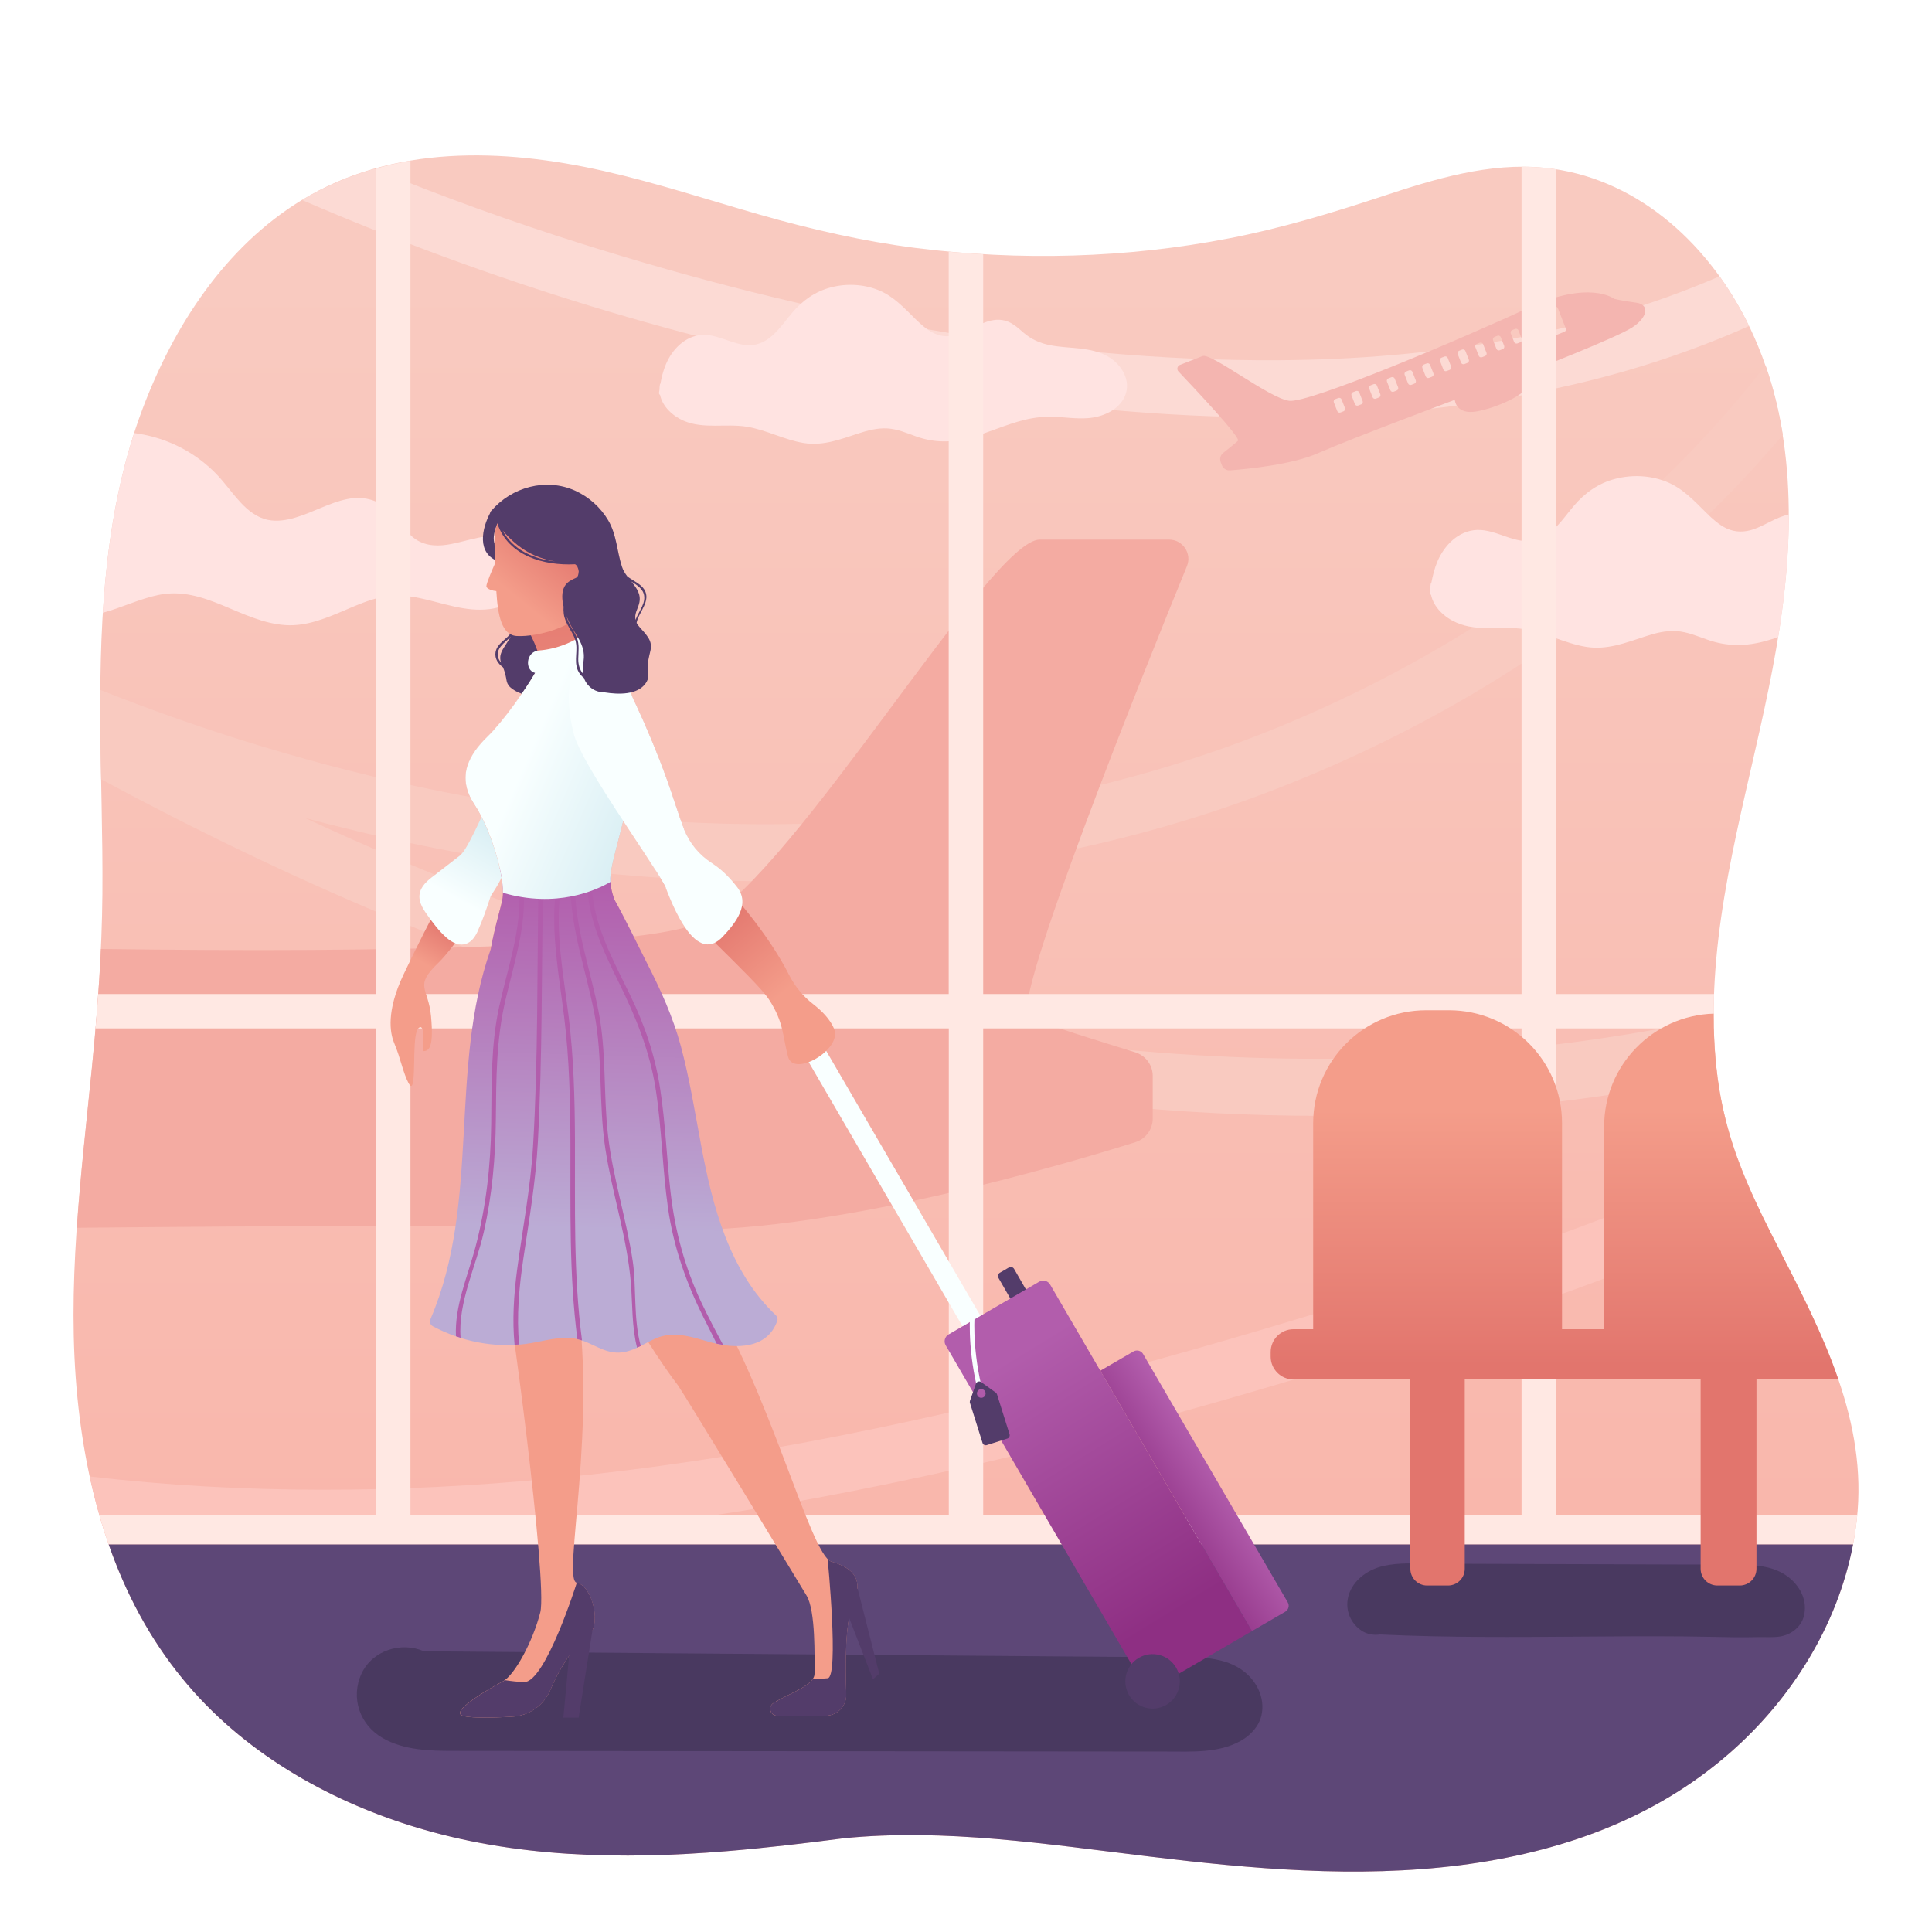 <?xml version="1.0" encoding="utf-8"?>
<!-- Generator: Adobe Illustrator 21.0.0, SVG Export Plug-In . SVG Version: 6.00 Build 0)  -->
<svg version="1.1" id="Layer_1" xmlns="http://www.w3.org/2000/svg" xmlns:xlink="http://www.w3.org/1999/xlink" x="0px" y="0px"
	 width="2000px" height="2000px" viewBox="0 0 2000 2000" style="enable-background:new 0 0 2000 2000;" xml:space="preserve">
<style type="text/css">
	.st0{fill:#FFFFFF;}
	.st1{fill:url(#SVGID_1_);}
	.st2{fill:#FCC3BB;}
	.st3{fill:#FCDAD4;}
	.st4{fill:#F9CAC0;}
	.st5{fill:#F4B5B0;}
	.st6{fill:#FFE3E1;}
	.st7{fill:#F4ABA2;}
	.st8{fill:#FFE8E3;}
	.st9{fill:#5D4777;}
	.st10{fill:#493960;}
	.st11{fill:#533C6A;}
	.st12{fill:url(#SVGID_2_);}
	.st13{fill:url(#SVGID_3_);}
	.st14{fill:url(#SVGID_4_);}
	.st15{fill:url(#SVGID_5_);}
	.st16{fill:url(#SVGID_6_);}
	.st17{fill:#F9FFFF;}
	.st18{fill:url(#SVGID_7_);}
	.st19{fill:url(#SVGID_8_);}
	.st20{fill:#B25DAC;}
	.st21{fill:url(#SVGID_9_);}
	.st22{fill:url(#SVGID_10_);}
	.st23{fill:url(#SVGID_11_);}
</style>
<g>
	<rect y="0" class="st0" width="2000" height="2000"/>
	<linearGradient id="SVGID_1_" gradientUnits="userSpaceOnUse" x1="1000" y1="285.223" x2="1000" y2="1563.877">
		<stop  offset="0" style="stop-color:#F9CAC0"/>
		<stop  offset="1" style="stop-color:#F9B7AC"/>
	</linearGradient>
	<path class="st1" d="M1841.8,1293.3c-23.4-45.7-43.6-86.2-55.8-135.7c-13.3-53.6-14.3-109.3-9.3-165.1
		c10.3-115.1,48.2-227.9,65.6-343c16.3-107.8,15.4-219.4-34.6-318c-42.4-83.4-116.7-148.5-208.8-157.8
		c-57.1-5.8-114.1,11.7-167.9,29.5c-52.3,17.3-104.6,33.1-158.6,43.5c-105.9,20.6-217,23.6-325.1,9.9
		c-52.8-6.7-108.2-19.3-160.8-34.4c-53.9-15.4-107.2-33-161.9-45.3c-103.9-23.4-218-27.3-312.7,30.5
		C233.1,255.7,180,336.9,147.3,424c-38,101.2-44,211.2-43.5,318.8c0.3,60.9,2.7,121.8,2.2,182.7c-0.5,59.8-4.9,119.2-10.8,178.6
		c-11.3,113.9-26.5,228.6-15,343.2c10.5,105.4,41.8,208.6,108.7,290.4c61.6,75.3,148.5,125.1,238.7,153
		c105,32.5,216.3,34.6,324.7,25.6c40.4-3.3,80.7-8.1,120.9-13.3c104.5-10.5,211.3,6.2,315.2,18.7c107,13,216.2,22.8,323.6,9.1
		c101.6-13,199.4-46.8,278.6-116.1c69.6-60.9,120.7-146.3,131.5-241.2C1933.7,1471.5,1886.3,1380.2,1841.8,1293.3z"/>
	<g>
		<path class="st2" d="M1686.9,1250.3c-77.5,31.4-157.1,57-236.8,82.1c-96.3,30.4-193.1,59.4-290.6,85.6
			c-192.7,51.8-388.8,93.5-587.6,112.5c-159.1,15.3-320.2,16.5-479.1-2.1c4.5,20.6,9.9,40.9,16.4,60.8
			c130.2,13.8,261.8,15.2,392.4,6.1c205.3-14.2,408.4-52.4,607.6-103.2c99.5-25.4,198.2-53.8,296.3-84.1
			c85.8-26.4,171.7-53,255.7-84.7c54.3-20.5,108.5-43.5,160.4-70.6c-8.6-17.9-16.3-35.6-23-54.1
			C1762.2,1218,1724.6,1235.1,1686.9,1250.3z"/>
		<path class="st3" d="M1631.1,397.5c61.5-14.4,121.8-34.3,179.5-60c-1-2-1.9-4-2.9-5.9c-8.1-15.9-17.4-31.2-27.7-45.5
			c-142.4,61.6-300.2,85.9-456.2,86.8c-244,1.5-489.5-47.4-721.5-120.5c-72.7-22.9-144.4-48.8-214.8-77.6
			c-25.8,7.3-50.8,17.9-74.7,32.3C507.7,291.3,712,353.9,920.9,392.4C1154.3,435.3,1398.1,452.2,1631.1,397.5z"/>
		<path class="st4" d="M104.7,806.7C296.1,909.9,496.7,996,705.5,1057c286.5,83.8,589.2,118.7,886.6,85.9
			c62.4-6.9,124.4-16.6,185.7-29.4c-2.5-19.7-3.7-39.5-3.8-59.5c-187.3,39.8-380.7,50.4-572.1,35.8
			c-290.5-22.2-575.1-103.9-840.6-222.3c-15.2-6.8-30.4-13.7-45.6-20.8c19.5,5.3,39.2,10.2,58.9,14.9c164.6,39,334.9,57.5,504,48.3
			c151.9-8.3,302.3-38.5,444.1-93.8c135.2-52.7,261.6-125.5,373.5-218.2c53.9-44.7,104.1-94.2,149.4-147.8
			c-3.9-24.4-9.7-48.4-17.9-71.9c-39.9,51.4-84.5,99.3-133.1,143.3c-102.1,92.4-220.6,166.2-346.9,221
			c-129.9,56.4-269.7,91-410.6,104.1c-163.4,15.2-328.6,3.8-489.2-29.1c-117.4-24.1-232.5-59-343.9-103.2c-0.1,9.5-0.1,19,0,28.5
			C103.9,764.1,104.3,785.4,104.7,806.7z"/>
	</g>
	<path class="st5" d="M1693.6,313.3c-13.9-1.8-22.5-3.9-22.5-3.9s-25.4-20.4-90.4,9.9s-225.4,98.4-246.2,95.6
		c-20.8-2.8-80.6-49.9-89.6-46.3l-23.5,9.2c-2.7,1.1-3.5,4.6-1.5,6.7c15.1,15.9,64.9,68.7,61.6,71.8c-2.5,2.4-10.1,8.5-15.2,12.5
		c-2.9,2.3-4,6.2-2.6,9.7l1.2,3.1c1.3,3.5,4.8,5.6,8.5,5.3c16.8-1.3,63.8-5.7,91.1-17.8c33.8-14.9,141.5-55.2,141.5-55.2
		s0.9,15.8,22.7,12c21.8-3.9,51.1-18.2,51.3-25.3c0.2-7-1.9-13.8,2.6-15.6c4.5-1.8,90.4-35.3,106.7-45.8
		C1705.5,329,1708.4,315.2,1693.6,313.3z M1392.3,422.4c0.5,1.3-0.1,2.9-1.5,3.4l-3.1,1.2c-1.3,0.5-2.9-0.1-3.4-1.5l-3.5-8.9
		c-0.5-1.3,0.1-2.9,1.5-3.4l3.1-1.2c1.3-0.5,2.9,0.1,3.4,1.5L1392.3,422.4z M1410.6,415.2c0.5,1.3-0.1,2.9-1.5,3.4l-3.1,1.2
		c-1.3,0.5-2.9-0.1-3.4-1.5l-3.5-8.9c-0.5-1.3,0.1-2.9,1.5-3.4l3.1-1.2c1.3-0.5,2.9,0.1,3.4,1.5L1410.6,415.2z M1428.9,408.1
		c0.5,1.3-0.1,2.9-1.5,3.4l-3.1,1.2c-1.3,0.5-2.9-0.1-3.4-1.5l-3.5-8.9c-0.5-1.3,0.1-2.9,1.5-3.4l3.1-1.2c1.3-0.5,2.9,0.1,3.4,1.5
		L1428.9,408.1z M1447.3,400.9c0.5,1.3-0.1,2.9-1.5,3.4l-3.1,1.2c-1.3,0.5-2.9-0.1-3.4-1.5l-3.5-8.9c-0.5-1.3,0.1-2.9,1.5-3.4
		l3.1-1.2c1.3-0.5,2.9,0.1,3.4,1.5L1447.3,400.9z M1465.6,393.8c0.5,1.3-0.1,2.9-1.5,3.4l-3.1,1.2c-1.3,0.5-2.9-0.1-3.4-1.5
		l-3.5-8.9c-0.5-1.3,0.1-2.9,1.5-3.4l3.1-1.2c1.3-0.5,2.9,0.1,3.4,1.5L1465.6,393.8z M1483.9,386.6c0.5,1.3-0.1,2.9-1.5,3.4
		l-3.1,1.2c-1.3,0.5-2.9-0.1-3.4-1.5l-3.5-8.9c-0.5-1.3,0.1-2.9,1.5-3.4l3.1-1.2c1.3-0.5,2.9,0.1,3.4,1.5L1483.9,386.6z
		 M1502.2,379.5c0.5,1.3-0.1,2.9-1.5,3.4l-3.1,1.2c-1.3,0.5-2.9-0.1-3.4-1.5l-3.5-8.9c-0.5-1.3,0.1-2.9,1.5-3.4l3.1-1.2
		c1.3-0.5,2.9,0.1,3.4,1.5L1502.2,379.5z M1520.5,372.3c0.5,1.3-0.1,2.9-1.5,3.4l-3.1,1.2c-1.3,0.5-2.9-0.1-3.4-1.5l-3.5-8.9
		c-0.5-1.3,0.1-2.9,1.5-3.4l3.1-1.2c1.3-0.5,2.9,0.1,3.4,1.5L1520.5,372.3z M1538.8,365.2c0.5,1.3-0.1,2.9-1.5,3.4l-3.1,1.2
		c-1.3,0.5-2.9-0.1-3.4-1.5l-3.5-8.9c-0.5-1.3,0.1-2.9,1.5-3.4l3.1-1.2c1.3-0.5,2.9,0.1,3.4,1.5L1538.8,365.2z M1557.1,358
		c0.5,1.3-0.1,2.9-1.5,3.4l-3.1,1.2c-1.3,0.5-2.9-0.1-3.4-1.5l-3.5-8.9c-0.5-1.3,0.1-2.9,1.5-3.4l3.1-1.2c1.3-0.5,2.9,0.1,3.4,1.5
		L1557.1,358z M1575.4,350.9c0.5,1.3-0.1,2.9-1.5,3.4l-3.1,1.2c-1.3,0.5-2.9-0.1-3.4-1.5l-3.5-8.9c-0.5-1.3,0.1-2.9,1.5-3.4l3.1-1.2
		c1.3-0.5,2.9,0.1,3.4,1.5L1575.4,350.9z M1593.7,343.7c0.5,1.3-0.1,2.9-1.5,3.4l-3.1,1.2c-1.3,0.5-2.9-0.1-3.4-1.5l-3.5-8.9
		c-0.5-1.3,0.1-2.9,1.5-3.4l3.1-1.2c1.3-0.5,2.9,0.1,3.4,1.5L1593.7,343.7z M1620.9,340.1c0.5,1.3-0.1,2.9-1.5,3.4l-10.1,4
		c-1.3,0.5-2.9-0.1-3.4-1.5l-8.2-21c-0.5-1.3,0.1-2.9,1.5-3.4l10.1-4c1.3-0.5,2.9,0.1,3.4,1.5L1620.9,340.1z"/>
	<g>
		<g>
			<g>
				<path class="st6" d="M1577.9,651.3c22,3.5,41.9,14.7,63.9,18.3c21.6,3.5,40.6-4,60.8-10.6c10.5-3.5,21.5-6.4,32.7-5.7
					c11.3,0.7,21.9,5.3,32.5,9c20.2,7.1,39.7,6.9,60.2,1.2c4.3-1.2,8.6-2.5,12.8-4c0.5-3.3,1.1-6.7,1.6-10.1
					c5.9-38.7,9.5-77.9,9.4-116.8c-12.8,2.6-24.7,11.3-36.8,15.4c-9.3,3.1-18.7,3.2-27.7-1c-7.9-3.8-14.5-9.8-20.7-15.9
					c-12.9-12.7-24.7-25.8-42-32.6c-16.6-6.5-35.3-7.3-52.5-2.8c-17.5,4.5-31.6,14.6-43.1,28.2c-11.1,13.1-21.9,30.7-39.6,35.2
					c-20.9,5.3-39.8-11.4-60.6-10.5c-19.2,0.8-33.8,16-40.9,32.9c-2.9,6.9-4.7,14.2-6.1,21.5c-0.3,0.3-0.6,0.7-0.7,1.3
					c-0.3,1.8-0.5,3.6-0.4,5.4c-0.2,1.2-0.3,2.3-0.5,3.5c-0.2,1.2,0.4,2.1,1.2,2.6c2.8,13.1,14,23.4,26.5,28.8
					C1529.9,654.3,1554.8,647.6,1577.9,651.3z"/>
			</g>
			<g>
				<path class="st6" d="M1147.2,369.2c-18.3-10.6-40.5-7.9-60.5-11.9c-10.2-2.1-19.1-6-27-12.8c-6.6-5.7-13.2-11.9-22.2-13.2
					c-16.3-2.3-30.4,9.7-45,14.7c-8.6,2.9-17.4,3-25.6-1c-7.3-3.5-13.5-9.1-19.2-14.7c-12-11.8-22.9-23.9-38.9-30.2
					c-15.4-6-32.7-6.8-48.7-2.6c-16.2,4.2-29.2,13.5-40,26.2c-10.3,12.1-20.3,28.5-36.7,32.7c-19.3,4.9-36.9-10.5-56.2-9.7
					c-17.8,0.8-31.4,14.9-37.9,30.5c-2.7,6.4-4.4,13.1-5.6,19.9c-0.3,0.3-0.5,0.7-0.6,1.2c-0.3,1.7-0.4,3.4-0.4,5
					c-0.2,1.1-0.3,2.2-0.5,3.2c-0.1,1.1,0.4,1.9,1.1,2.4c2.6,12.1,13,21.7,24.5,26.7c20.5,8.8,43.6,2.7,65,6.1
					c20.4,3.2,38.8,13.6,59.2,16.9c20,3.2,37.7-3.7,56.3-9.8c9.8-3.2,19.9-5.9,30.3-5.3c10.5,0.6,20.3,4.9,30.1,8.4
					c18.7,6.6,36.8,6.4,55.8,1.2c19-5.3,37-13.8,56.2-18.5c10.3-2.5,20.6-3.6,31.1-3.1c11.3,0.5,22.6,2.2,33.9,1.4
					c15.1-1,32.3-8,38.8-22.8C1171.4,394,1161,377.3,1147.2,369.2z"/>
			</g>
			<g>
				<path class="st6" d="M507.1,630.5c19.6-2.6,37.1-14.4,42.2-34.2c4.6-17.8-5.1-34.6-22.8-39.6c-21.7-6.2-42.7,4-63.8,7.2
					c-13.2,2-26.3,0.4-36.6-8.9c-7.6-6.9-13.1-15.6-19.8-23.1c-12.5-13.9-28.5-18.9-46.7-15.3c-18.9,3.8-35.8,14-54.2,19.3
					c-9,2.6-18.6,4.2-27.9,2.3c-11.4-2.3-20.5-9.6-28.3-17.9c-7.3-7.8-13.5-16.4-20.5-24.4c-7.5-8.6-16-16.2-25.3-22.7
					c-18.5-13-40.1-21.4-62.4-24.6c-0.7-0.1-1.4-0.2-2.1-0.3c-19.4,60-28.5,122.8-32.4,186c19.4-5.2,37.7-14.3,57.4-18.4
					c47.9-10,85.4,28.1,131.5,31.2c22.6,1.5,43.5-7.7,63.9-16.4c11-4.7,22.1-9.4,33.8-12.1c13.6-3.1,27.1-2.4,40.7,0.4
					C457.9,623.9,481.9,633.8,507.1,630.5z"/>
			</g>
		</g>
	</g>
	<path class="st7" d="M1193.3,1113.8c0-11.3-7.4-21.2-18.2-24.5c-30.7-9.4-91.4-28.3-110.1-36c-21.7-9,121.7-364.5,163.7-467.2
		c5.4-13.1-4.3-27.5-18.5-27.5h-133.9c-50.8,0-251.2,341.5-346.9,394.3c-50.2,27.7-322.9,33.5-624.9,29.5
		c-1.9,40.7-5.2,81.3-9.2,121.8c-5.5,55.4-11.9,111-15.7,166.8c192.4-1.9,483.8-3.7,607.2,1.7c164.5,7.3,419.2-68.5,488.5-90.3
		c10.7-3.4,18-13.3,18-24.5V1113.8z"/>
	<path class="st8" d="M1610.8,1568.3v-503.7h163.3c-0.3-11.8-0.2-23.7,0.3-35.6h-163.5V175.3c0,0,0,0,0,0c-1.8-0.3-3.6-0.5-5.4-0.8
		c-0.3,0-0.7-0.1-1-0.1c-1.9-0.2-3.7-0.5-5.6-0.6c-1.9-0.2-3.8-0.4-5.8-0.5c-0.3,0-0.7,0-1-0.1c-1.6-0.1-3.3-0.2-4.9-0.3
		c-0.2,0-0.4,0-0.7,0c-1.8-0.1-3.6-0.1-5.4-0.2c-0.1,0-0.1,0-0.2,0c-1.9,0-3.9-0.1-5.8,0V1029h-557.3V263.3c0,0,0,0,0,0
		c-11.9-0.7-23.8-1.6-35.7-2.7V1029H424.9V166.4c-2.6,0.4-5.1,0.9-7.6,1.4c-0.5,0.1-1,0.2-1.5,0.3c-1.1,0.2-2.2,0.4-3.3,0.7
		c-0.4,0.1-0.8,0.2-1.2,0.2c-1.2,0.2-2.4,0.5-3.6,0.8c-0.3,0.1-0.6,0.1-1,0.2c-1.3,0.3-2.5,0.6-3.8,0.9c-0.2,0.1-0.5,0.1-0.7,0.2
		c-1.3,0.3-2.6,0.6-4,1c-0.2,0-0.3,0.1-0.5,0.1c-1.4,0.3-2.8,0.7-4.1,1.1c-0.1,0-0.1,0-0.2,0.1c-1.4,0.4-2.9,0.8-4.3,1.2V1029H101.7
		c-0.8,11.9-1.8,23.7-2.8,35.6h290.2v503.7H102.8c0,0,0,0,0,0c3,10.3,6.2,20.5,9.7,30.5l0,0h1805.7c0.4-2,0.8-4,1.1-6.1
		c0-0.1,0-0.2,0.1-0.3c0.4-2,0.7-4.1,1-6.1c0-0.1,0-0.1,0-0.2c0.3-1.8,0.5-3.7,0.8-5.5c0.1-0.4,0.1-0.9,0.2-1.3
		c0.3-1.9,0.5-3.8,0.7-5.7c0.2-1.7,0.4-3.5,0.5-5.2H1610.8z M982.1,1568.3H424.9v-503.7h557.3V1568.3z M1575.1,1568.3h-557.3v-503.7
		h557.3V1568.3z"/>
	<path class="st9" d="M112.5,1598.8c17.5,50.2,42.3,97.3,76.4,138.9c61.6,75.3,148.5,125.1,238.7,153
		c105,32.5,216.3,34.6,324.7,25.6c40.4-3.3,80.7-8.1,120.9-13.3c104.5-10.5,211.3,6.2,315.2,18.7c107,13,216.2,22.8,323.6,9.1
		c101.6-13,199.4-46.8,278.6-116.1c63.4-55.4,111.4-131.2,127.7-215.9H112.5z"/>
	<path class="st10" d="M1294.5,1736.6c-22.5-25-60.8-20.9-91.1-21.1c-35.3-0.3-70.6-0.6-105.9-0.8c-70.6-0.6-141.2-1.1-211.8-1.7
		c-70.3-0.6-140.6-1.1-210.8-1.7c-70.6-0.6-141.2-1.1-211.8-1.7c-8.1-0.1-16.2-0.1-24.3-0.2c-23.4-10.3-53.2-1-64.5,23
		c-11.7,25.1-1.8,53.4,22,66.9c21.7,12.4,48,13.2,72.3,13.2c35.3,0,70.5,0.1,105.8,0.1c70.5,0.1,141,0.1,211.6,0.2
		c70.2,0.1,140.4,0.1,210.6,0.2c70.5,0.1,141,0.1,211.6,0.2c25.4,0,53.6,1.8,76.6-11.3c9.9-5.7,18.2-14.6,21-25.9
		C1309.1,1761.7,1304.2,1747.4,1294.5,1736.6z"/>
	<path class="st10" d="M1851,1632.3c-12.9-9.8-29.3-12.1-45.1-12.5c-17.7-0.5-35.4-0.2-53.1-0.2c-72-0.2-143.9-0.4-215.9-0.7
		c-18-0.1-36-0.1-54-0.2c-16.8-0.1-34.4-1.4-50.9,2.4c-14.6,3.4-28.6,12.5-34.6,26.7c-6.2,14.6-1.4,31,11.7,40
		c5.7,3.9,12.5,5.2,19.3,4.2c70.1,3.3,140.2,2.7,210.3,2.2c34.8-0.3,69.5-0.5,104.3-0.2c17.8,0.2,35.6,0.6,53.3,0.9
		c8.4,0.1,16.8-0.1,25.1-0.2c7.1-0.1,14.2,0.5,21.2-0.6c12.3-1.9,23.2-10.8,25.3-23.5C1870.6,1655.4,1862.9,1641.4,1851,1632.3z"/>
	<g>
		<path class="st11" d="M546.6,633.5c-0.5-0.6-1-0.8-1.6-0.8c-1.1-1-3.3-0.9-4,0.9c-2.1,5.6-4.5,10.9-7.2,16.1
			c0.1-0.5,0.2-0.9,0.3-1.4c0.2-1.5-2.2-1.5-2.3,0c-1.4,11.9-16.8,15.1-18.8,26.8c-1.1,6.8,2.7,12,7.7,15.7
			c1.4,3.5,2.3,6.3,3.2,10.9c0.6,3.1,0.6,4.9,2.5,7.7c4.5,6.2,15.9,10.1,23,11.2c18.2,2.9,26.2-14.7,26-30.4
			C575.3,667.7,560.5,649.6,546.6,633.5z M515.6,680.4c-1.8-6.7,2.7-11.8,7.3-15.9c2-1.8,4-3.5,5.7-5.3c-1.9,3.2-3.9,6.4-6,9.6
			c-3.7,5.6-6.2,10.8-3.9,17.1C517.3,684.3,516.2,682.5,515.6,680.4z"/>
		<path class="st11" d="M507.9,530.1c-9.3,16.9-14.8,43.1,8.5,51.2c7.1,2.5,10.7-8.7,3.5-11.2c-15-5.3-7.4-24.2-2.1-33.7
			C521.5,529.8,511.6,523.5,507.9,530.1L507.9,530.1z"/>
		
			<linearGradient id="SVGID_2_" gradientUnits="userSpaceOnUse" x1="439.691" y1="1299.135" x2="472.394" y2="1263.572" gradientTransform="matrix(0.979 -0.206 0.206 0.979 -256.006 -181.998)">
			<stop  offset="0" style="stop-color:#F49D8A"/>
			<stop  offset="1" style="stop-color:#E2756D"/>
		</linearGradient>
		<path class="st12" d="M573.7,678.3c0,0-64.2,177.2-78.9,192.2s-50,81.1-77.2,138.6c-18,38-13.7,60.2-9.9,69.7
			c2.3,5.7,4.5,11.5,6.2,17.4c4.1,13.9,10.7,33.9,13.1,26.2c3.5-11.4-0.6-53.4,6.7-58.5c7.2-5.1,3.9,24.1,3.9,24.1
			c7.3,0.8,11.4-5.6,8.6-36c-2.8-30.3-18.2-30.6,7.8-55.5c17.7-17,63.3-84.7,72.6-103.3c9.3-18.6,47-68.2,47-68.2V678.3z"/>
		<linearGradient id="SVGID_3_" gradientUnits="userSpaceOnUse" x1="472.016" y1="930.536" x2="510.666" y2="861.187">
			<stop  offset="0" style="stop-color:#F9FFFF"/>
			<stop  offset="1" style="stop-color:#DAEFF4"/>
		</linearGradient>
		<path class="st13" d="M478.2,883.5c-0.6,0.6-1.3,1.3-2,2.1c-8.1,6.3-16.3,12.6-24.4,18.9c-6.5,5-14.4,10.4-16.9,18.7
			c-2.6,8.8,2.2,16.6,7.1,23.5c5.9,8.4,12.3,17,20,23.8c12.6,11.2,25.2,9.8,32.3-6.1c5.3-11.8,9.6-24.1,13.6-36.6
			c4.3-6.6,7.7-12.2,9.6-15.9c9.3-18.6,45.6-71.4,45.6-71.4V693.7C563.2,693.7,492.9,868.6,478.2,883.5z"/>
		<linearGradient id="SVGID_4_" gradientUnits="userSpaceOnUse" x1="682.003" y1="962.368" x2="682.003" y2="550.785">
			<stop  offset="0" style="stop-color:#F49D8A"/>
			<stop  offset="1" style="stop-color:#E2756D"/>
		</linearGradient>
		<path class="st14" d="M546.2,651.5c0,0,15.7,27.4,11.8,37.6c-4,10.2-33.5,54.4-52.9,73.2c-19.4,18.8-32.9,41.7-14.1,70.4
			c18.8,28.8,32.2,78.1,29.3,96.9c-2.9,18.8-23.4,66.3-19.9,170.8c3.5,104.5,12.8,190.2,19.9,213.7c7.1,23.5,46.8,324.5,39,355
			s-26.8,65.4-39,71.6c-12.2,6.3-49.9,28.2-43.4,34.3c4.3,4,31.5,3.4,53.5,2.1c17.4-1,32.7-11.8,39.4-27.9
			c10.2-24.4,26.9-48.1,37.4-54.4c16.8-10.2,6.3-53.2-10.2-56.4c-15.6-3,23-165.6-1.6-307.1c-2.9-16.7-4.2-33.7-3.5-50.7l9-217.4
			c0,0-9.4,183.1,29,255.2c38.4,72,67.3,109.6,72,115.8c4.7,6.3,123.7,201.9,133.1,217.6c9.4,15.7,8.2,63.6,8.2,80.8
			c0,12.3-26.8,20.4-42.5,30.4c-6,3.8-3.4,13.1,3.7,13.1h50.1c12.2,0,22-10.1,21.5-22.3c-1-27.9-1.4-74.3,6.6-91.8
			c11.7-25.8,2.3-38.4-21.9-45.4c-21.9-6.4-64.9-181.2-131.2-283.6c-14.6-22.6-23.2-48.6-25.1-75.5c-4.4-60.5-14.3-166.8-31.5-225.6
			c-25-85.3-43.8-100.2-40.7-126.8c3.1-26.6,26.6-89.2,26.6-142.4s-17.2-77.5-36.8-93.1c-19.6-15.7-33.7-65-33.7-65L546.2,651.5z"/>
		<g>
			<path class="st11" d="M1065.8,1341.4l-16.2,9.3l-16-27.8c-1.1-1.9-0.4-4.3,1.5-5.4l9.3-5.4c1.9-1.1,4.3-0.4,5.4,1.5
				L1065.8,1341.4z"/>
			<linearGradient id="SVGID_5_" gradientUnits="userSpaceOnUse" x1="1052.454" y1="1401.682" x2="1216.71" y2="1669.608">
				<stop  offset="0" style="stop-color:#B25DAC"/>
				<stop  offset="1" style="stop-color:#8E2F83"/>
			</linearGradient>
			<path class="st15" d="M1296,1688.5l-100.9,58.8c-3.9,2.3-9,1-11.3-3L979,1392.7c-2.3-3.9-1-9,3-11.3l93.8-54.6
				c3.9-2.3,9-1,11.3,3L1296,1688.5z"/>
			<linearGradient id="SVGID_6_" gradientUnits="userSpaceOnUse" x1="1261.996" y1="1525.695" x2="1188.119" y2="1574.671">
				<stop  offset="0" style="stop-color:#B25DAC"/>
				<stop  offset="1" style="stop-color:#8E2F83"/>
			</linearGradient>
			<path class="st16" d="M1330.4,1668.5l-34.4,20L1139,1419l34.4-20c3.5-2,7.9-0.8,9.9,2.6l149.7,257
				C1335.1,1662,1333.9,1666.5,1330.4,1668.5z"/>
			
				<rect x="913.6" y="1064" transform="matrix(0.864 -0.503 0.503 0.864 -491.849 632.016)" class="st17" width="21.5" height="325.3"/>
			<path class="st17" d="M1011.2,1435.3c-10.1-43.7-6.8-76.4-6.8-76.8l4.7,0.5c0,0.3-3.2,32.4,6.7,75.2L1011.2,1435.3z"/>
			
				<ellipse transform="matrix(0.864 -0.503 0.503 0.864 -713.697 837.525)" class="st11" cx="1193.9" cy="1740.2" rx="28.2" ry="28.2"/>
			<path class="st11" d="M1045.1,1484.8l-13-41.4c-0.2-0.7-0.7-1.3-1.3-1.8l-15.2-10.9c-1.9-1.3-4.5-0.5-5.3,1.7l-6.2,17.7
				c-0.2,0.7-0.3,1.5,0,2.2l13,41.4c0.6,1.8,2.5,2.8,4.3,2.3l10.7-3.4l10.7-3.4C1044.6,1488.6,1045.6,1486.6,1045.1,1484.8z
				 M1015.8,1447c-2.5,0-4.5-2-4.5-4.5s2-4.5,4.5-4.5c2.5,0,4.5,2,4.5,4.5S1018.3,1447,1015.8,1447z"/>
		</g>
		
			<linearGradient id="SVGID_7_" gradientUnits="userSpaceOnUse" x1="-3201.14" y1="718.907" x2="-3256.62" y2="658.215" gradientTransform="matrix(-0.998 5.771121e-02 5.771121e-02 0.998 -2703.382 84.448)">
			<stop  offset="0" style="stop-color:#F49D8A"/>
			<stop  offset="1" style="stop-color:#E2756D"/>
		</linearGradient>
		<path class="st18" d="M511.9,563.3c-0.1-1.1-0.1-2.1-0.1-3.1c-0.8-36,35.7-61.1,69.7-48.9c50.9,18.3,43.9,70.4,35.7,101
			c-9.7,36.5-61.7,47.3-82.2,46.1c-15.6-0.9-19.7-21.1-21.2-46.5c-2.9-0.2-10.1-1.9-10.3-5c-0.2-2.8,6.7-18.7,9.3-24.4
			C512.6,576,512.3,569.5,511.9,563.3z"/>
		<linearGradient id="SVGID_8_" gradientUnits="userSpaceOnUse" x1="627.983" y1="1272.864" x2="639.022" y2="912.769">
			<stop  offset="0" style="stop-color:#BBACD5"/>
			<stop  offset="1" style="stop-color:#B25DAC"/>
		</linearGradient>
		<path class="st19" d="M803.2,1361.6c-48.4-45.9-65.5-112.6-77.4-176c-6.4-34.2-11.9-68.6-20.9-102.3
			c-8.2-30.5-20.6-57.8-34.9-85.8c-11.3-22.2-21.9-44.6-34-66.4c-3.2-9-4.6-16.4-3.9-24.9c-39.8,1.4-86.3-3.7-114.8-7.6
			c2.9,12.8,4,23.9,3,30.9c-1.4,9.4-7.3,25.9-12.3,53.1c-43.6,123.3-10.4,261-62.1,382.3c-1.2,2.8-1,6.4,2.1,8
			c29.4,15.7,62.7,22.5,95.8,18.4c18.1-2.3,37-9.5,55.3-4.7c14.3,3.8,26,14,41.5,13.6c13.9-0.4,25.3-8.9,37.5-14.4
			c19.7-8.9,39.1-1.3,58.6,4c25,6.8,57.9,6.7,67.9-22.5C805.4,1365.4,804.6,1363,803.2,1361.6z"/>
		<g>
			<g>
				<path class="st20" d="M595.2,1179.7c-0.2-42.4-1.3-84.9-6.5-127c-5.3-43.3-14-86.4-8.7-130.2c0.4-3-4.3-3-4.7,0
					c-5.2,43.8,3.4,86.9,8.7,130.2c5.4,43.6,6.4,87.6,6.5,131.5c0.2,67.4-1.5,135.3,7.2,202.1c0.5,0.1,1,0.2,1.4,0.3
					c1.2,0.3,2.3,0.7,3.4,1C593.4,1318.9,595.5,1249,595.2,1179.7z"/>
				<path class="st20" d="M541.8,1302.7c6-40.2,12.8-80,15-120.7c4.7-87.6,3.8-175.8,5.3-263.6c0.1-3-4.6-3-4.7,0
					c-1.5,89.2-0.3,179-5.6,268.1c-2.6,43.4-10.9,85.7-16.6,128.7c-3.3,25.6-5,51.4-2.5,76.9c1.6-0.1,3.1-0.2,4.7-0.3
					C534.6,1362.3,537.4,1332.3,541.8,1302.7z"/>
				<path class="st20" d="M655.1,1306.2c-6.5-44.1-20.6-86.7-25.7-131c-4.9-42.6-1.5-85.6-9.7-127.8c-8.4-43.5-24.2-85.6-24.5-130.4
					c0-3-4.7-3-4.7,0c0.3,45.2,16.2,87.7,24.7,131.7c9,46.3,4.3,93.7,11.4,140.2c7.1,46.9,22.7,92.3,26.5,139.7
					c1.7,21.5,0.9,45.4,6.4,66.5c1.3-0.6,2.5-1.2,3.8-1.8C655.6,1365.8,658.9,1332.5,655.1,1306.2z"/>
				<path class="st20" d="M741.9,1391c2.2,0.5,4.5,0.9,6.7,1.3c-7.9-14.6-15.6-29.3-22.7-44.3c-17.1-36.3-27.1-73.7-31.7-113.5
					c-4.1-35.7-5.3-71.8-10.8-107.4c-5.2-34.2-15.9-65.8-31-96.8c-17.8-36.7-38.5-73.2-39.9-115c-0.1-3-4.8-3-4.7,0
					c1.2,35.8,16.1,68.1,31.8,99.7c18.2,36.8,33.1,72.6,39.3,113.4c6.2,40.2,6.8,81.1,12.5,121.4c5.7,40.6,18.8,77.9,37.1,114.4
					C733,1372.8,737.3,1382,741.9,1391z"/>
				<path class="st20" d="M542.1,919.9c-0.2-3-4.9-3-4.7,0c2.8,42-11.8,81.5-20.6,121.9c-8.8,40.1-7.8,80.8-8.3,121.7
					c-0.5,43.4-5.4,86.3-16.5,128.2c-8,30-21.5,60.4-20,91.6c1.6,0.6,3.2,1.1,4.8,1.6c-2.8-36.8,16.1-74.2,24-109.4
					c8.7-38.4,12.1-77.3,12.5-116.6c0.4-42,0.3-83.2,10.1-124.3C532.2,996.8,544.8,959.4,542.1,919.9z"/>
			</g>
		</g>
		<linearGradient id="SVGID_9_" gradientUnits="userSpaceOnUse" x1="826.834" y1="1014.338" x2="756.354" y2="931.092">
			<stop  offset="0" style="stop-color:#F49D8A"/>
			<stop  offset="1" style="stop-color:#E2756D"/>
		</linearGradient>
		<path class="st21" d="M648.8,709.9c0,0,28.7,55.8,50,122s33,69.7,45.6,80.1c11,9,50.9,54.4,72.5,97.3c6,11.8,14.4,22,24.7,30
			c8.5,6.6,18,15.7,22,26.2c8.1,21-42,50.2-47.8,28.4s-4.3-35.4-19.6-59c-14.8-22.7-91.9-88.6-108.2-118.4s-80.2-124.9-85.4-157.3
			c-5.2-32.4-6.5-71.8-6.5-71.8L648.8,709.9z"/>
		<path class="st11" d="M607.3,1694.8c16.8-10.2,6.3-53.2-10.2-56.4c0,0-32.5,103.4-54.6,102.9c-6.4-0.2-13.2-1-19.8-2
			c-0.8,0.6-1.5,1.1-2.3,1.4c-12.2,6.3-49.9,28.2-43.4,34.3c4.3,4,31.5,3.4,53.5,2.1c17.4-1,32.7-11.8,39.4-27.9
			C580,1724.8,596.7,1701.2,607.3,1694.8z"/>
		<polygon class="st11" points="614.3,1681.4 599,1778.1 583.2,1778.1 590.8,1696.1 		"/>
		<path class="st11" d="M804.5,1776.1h50.1c12.2,0,22-10.1,21.5-22.3c-1-27.9-1.4-74.3,6.6-91.8c11.7-25.8,2.3-38.4-21.9-45.4
			c-1.3-0.4-2.6-1.3-4-2.7l0,0c0,0,11.9,122.2,0,123.4c-4.6,0.5-10.1,0.8-15.4,0.8c-6.3,9.4-27.5,16.5-40.7,24.9
			C794.7,1766.7,797.3,1776.1,804.5,1776.1z"/>
		<polygon class="st11" points="887.8,1644.4 910.2,1732.5 903.7,1738.4 872,1656.8 		"/>
		<linearGradient id="SVGID_10_" gradientUnits="userSpaceOnUse" x1="547.558" y1="777.79" x2="665.304" y2="828.937">
			<stop  offset="0" style="stop-color:#F9FFFF"/>
			<stop  offset="1" style="stop-color:#DAEFF4"/>
		</linearGradient>
		<path class="st22" d="M658.9,762.6c0-51.5-16.1-75.8-34.9-91.6c8.5-9.7-2.5-27.1-13.8-18.5c-15.4,11.9-32.9,19.3-52.4,20.9
			c-13.5,1.1-14.9,20.5-3.9,23.2c-9.6,16.6-32.8,49.9-48.9,65.5c-19.4,18.8-32.9,41.7-14.1,70.4c17.3,26.4,30,70.2,29.7,91.7
			c55.5,16.3,96.8-2.7,111.3-11.2c-0.1-2.6-0.1-5.3,0.3-8.1C635.4,878.5,658.9,815.8,658.9,762.6z"/>
		<path class="st17" d="M763.2,918.5c-6.7-8.7-14.7-17.1-23.8-23.3c-0.9-0.6-1.8-1.2-2.6-1.8c-12.9-8.3-23-20.3-28.5-34.6
			c-2.9-7.6-6-16.5-9.4-26.9c-21.3-66.2-50-122-50-122l-52.7-22.5c0,0-14.7,23.1-2.4,71.8c8,31.8,78,127.5,94.2,157.3
			c0.2,0.4,0.5,0.8,0.7,1.2c12.3,32.7,34.4,79.1,59.8,51.6C761.5,955.4,776.8,936.3,763.2,918.5z"/>
		<path class="st11" d="M673.7,666.9c-0.7-5-4-9-7.2-12.8c-2.4-2.9-5.7-5.8-7.5-9.3c2-11.2,15.4-22.8,7.9-34.6
			c-3.3-5.2-9.9-8.3-14.8-11.6c-0.9-0.6-1.7-1.2-2.6-1.8c-2.4-3.1-4.5-6.5-5.7-10.3c-5.2-16.1-5.4-33-14.2-47.9
			c-7.9-13.4-20.1-24.3-34.3-30.7c-30.1-13.5-65.7-3.8-86.8,21c-0.3,0.3-0.4,0.7-0.5,1c-0.5,0.6-0.6,1.5,0,2.4
			c2.3,3.4,4.6,6.8,7.1,10.1c11.1,33,48.2,43.4,80.2,41.7c2,1.1,3.2,3.4,3.8,7.3c-0.7,7.9-2.2,5.8-8,9.3c-2.9,1.7-5,3.3-6.7,6.4
			c-3.2,5.9-2.7,13.6-1,20.8c-0.2,2.5-0.1,5,0.2,7.5c1.4,10.5,8.8,17.4,11.9,27.1c3.3,10.2-1.7,21.3,2.6,31.3c1.4,3.3,3.7,6,6.4,8
			c0.7,2.3,1.9,4.4,3.6,6.6c4.7,5.9,11.2,8.4,18.1,8.4c14.1,2.2,33.7,2.8,42.3-9.6c3.5-5.1,2.7-8.8,2.3-14.4
			c-0.6-7.4,0.9-12.2,2.5-19.1C673.8,671.3,674.1,669.3,673.7,666.9z M520.4,549.2c9.2,10.8,19.9,20,33.2,25.8
			c6.8,3,13.9,4.9,21.1,6.2C552.4,578.6,530.8,569.2,520.4,549.2z M598.6,682c0.1-7.6,1.4-14.9-1.6-22.2
			c-3.2-7.7-8.8-13.9-10.6-22.2c0.5,1.4,1,2.7,1.6,3.9c6.4,15.3,18.6,24.8,16.1,42.7c-0.6,4.6-1.1,9.1-0.5,13.3
			C600.2,693.6,598.5,688,598.6,682z M666.4,614.7c2.8,9.5-5.3,18.1-8.5,27c-1.3-6.2,2-10.8,3.6-16.4c2.7-9.8-2.3-16.4-7.9-23.2
			C659.2,605.4,664.8,609.3,666.4,614.7z"/>
	</g>
	<linearGradient id="SVGID_11_" gradientUnits="userSpaceOnUse" x1="1609.244" y1="1148.529" x2="1609.244" y2="1413.867">
		<stop  offset="0" style="stop-color:#F49D8A"/>
		<stop  offset="1" style="stop-color:#E2756D"/>
	</linearGradient>
	<path class="st23" d="M1841.8,1293.3c-23.4-45.7-43.6-86.2-55.8-135.7c-8.8-35.4-12.2-71.7-12-108.3
		c-62.9,1.9-113.4,53.6-113.4,116.9V1376H1617v-213.2c0-64.6-52.4-117-117-117h-23.6c-64.6,0-117,52.4-117,117V1376H1339
		c-13,0-23.6,10.6-23.6,23.6v4.8c0,13,10.6,23.6,23.6,23.6h121V1624c0,9.5,7.7,17.3,17.3,17.3h21.7c9.5,0,17.3-7.7,17.3-17.3v-196.2
		h244.2V1624c0,9.5,7.7,17.3,17.3,17.3h23.2c9.5,0,17.3-7.7,17.3-17.3v-196.2h84.7C1887.1,1381.4,1864.1,1336.8,1841.8,1293.3z"/>
</g>
</svg>
